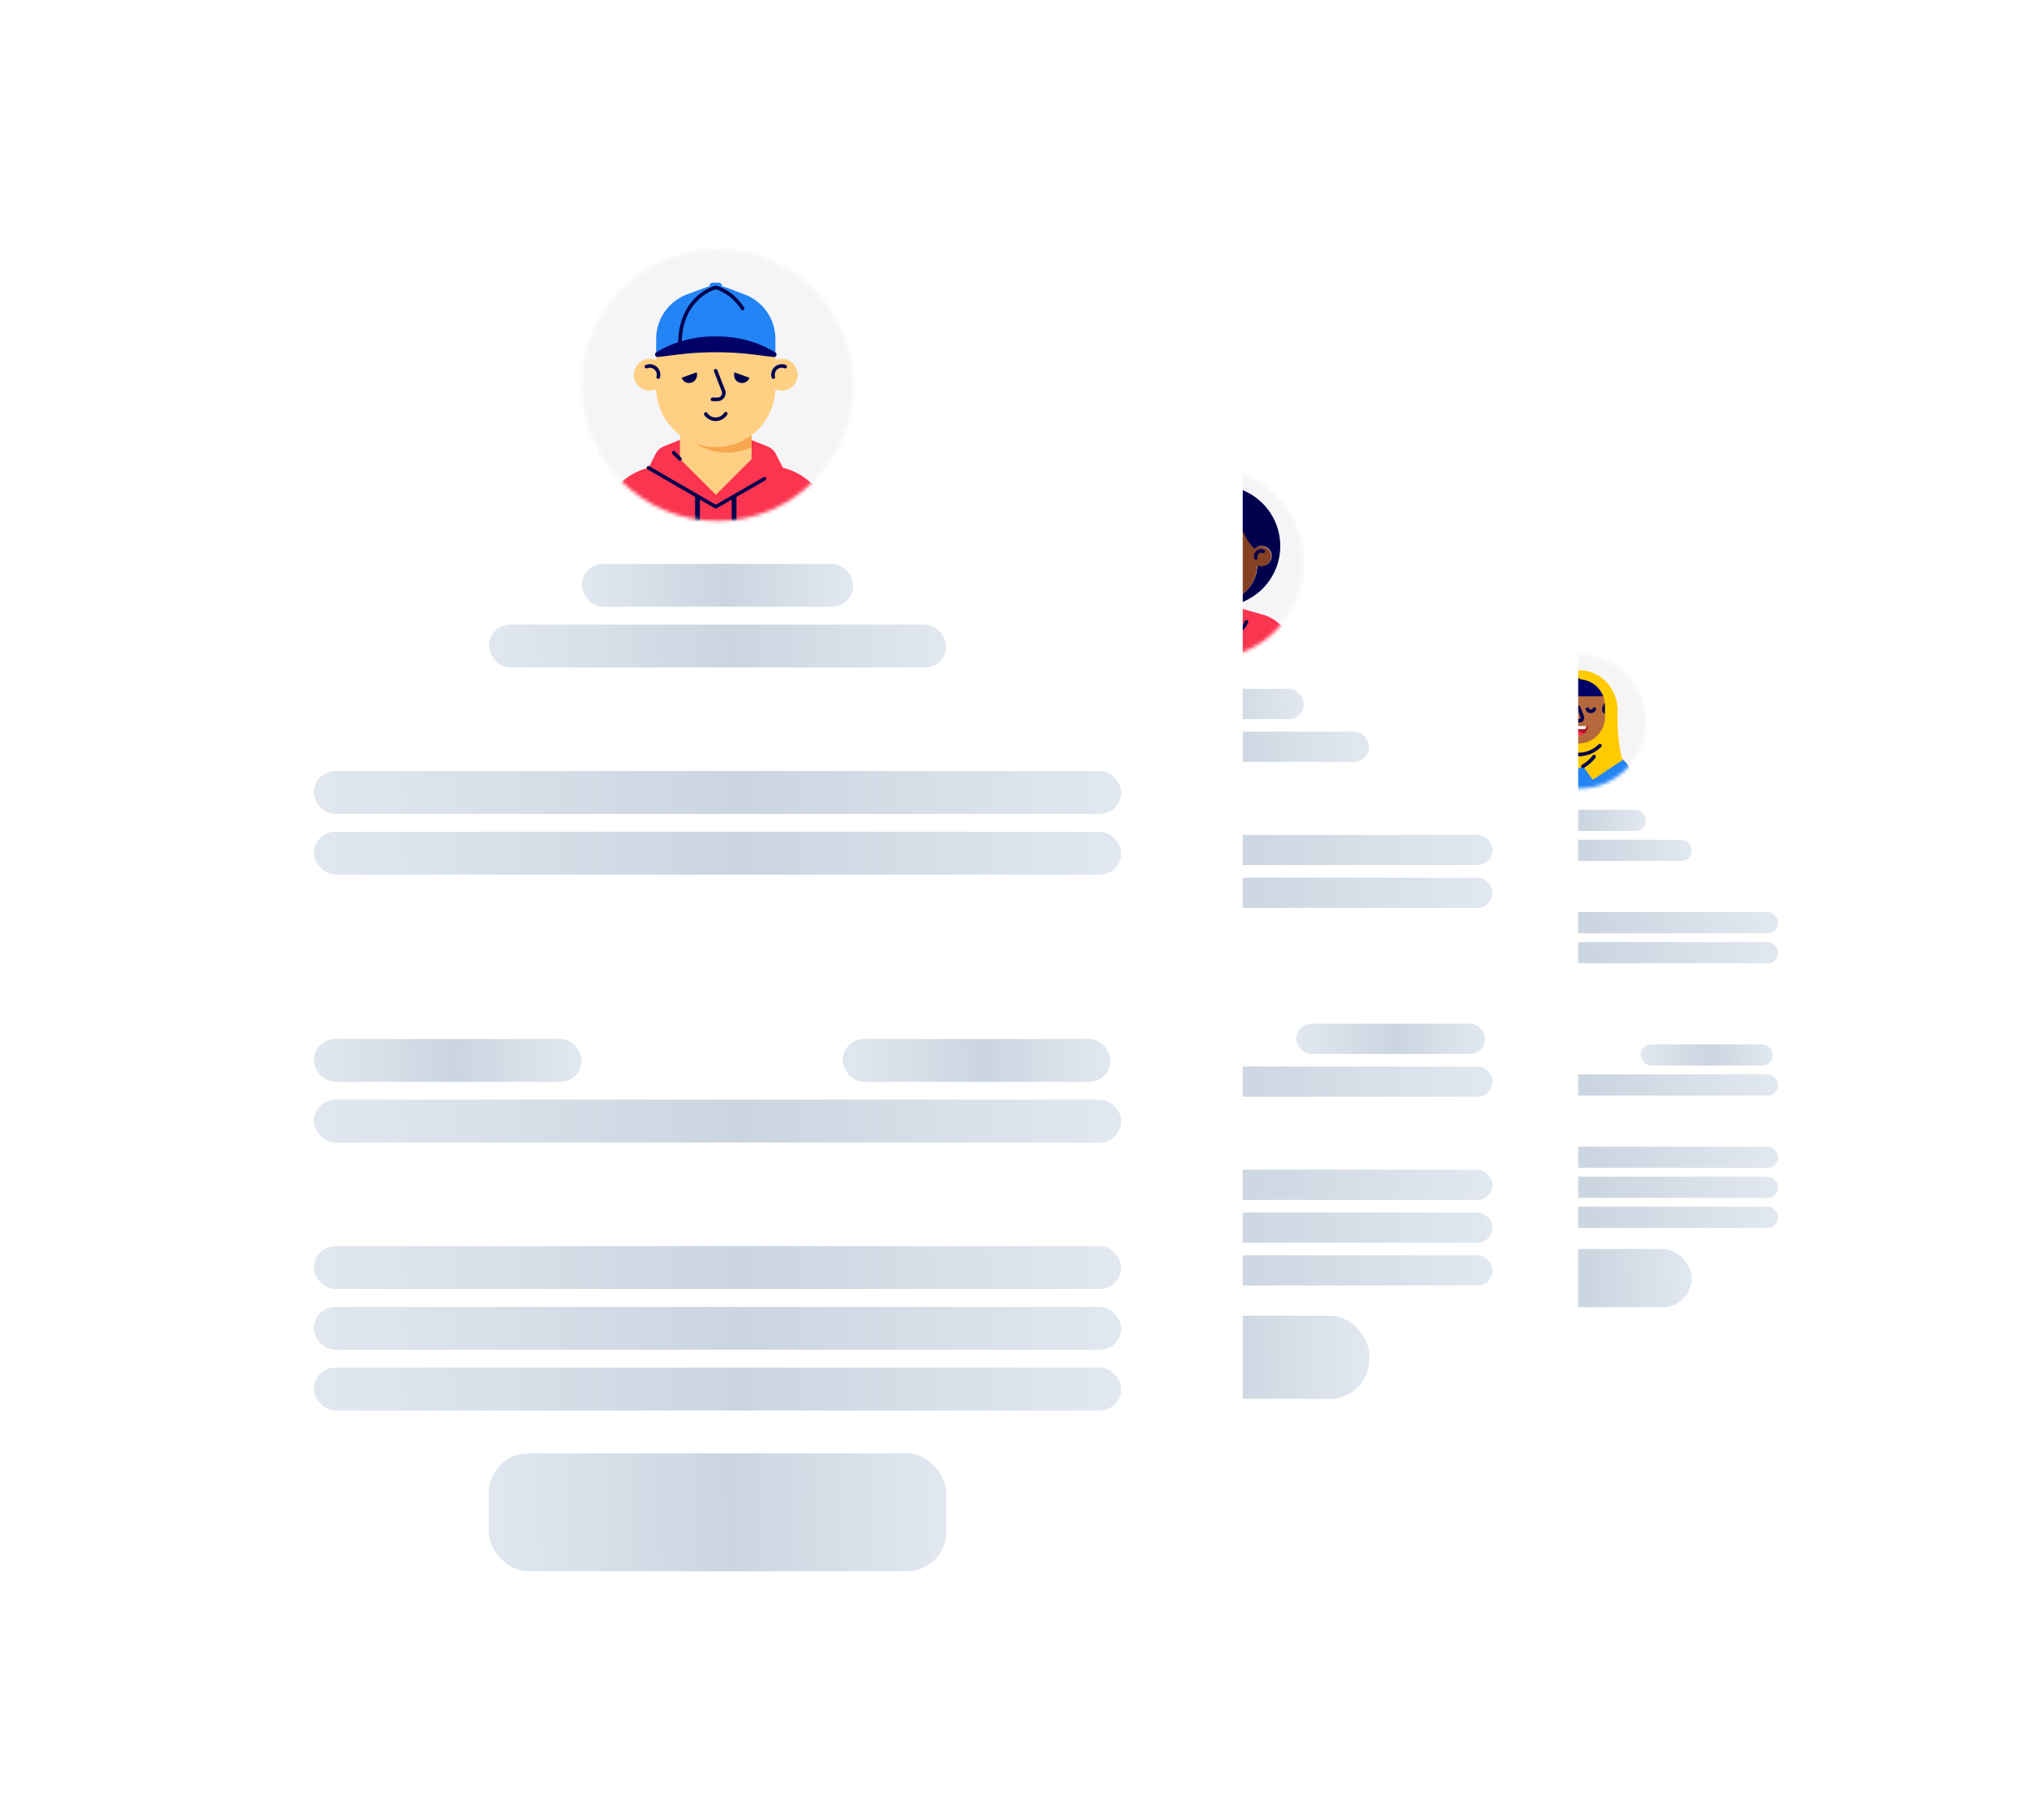 <svg width="569" height="511" fill="none" xmlns="http://www.w3.org/2000/svg"><g filter="url(#filter0_d)"><path fill="#fff" d="M350.91 155.352H497v199.573H350.91z"/><mask id="a" maskUnits="userSpaceOnUse" x="405" y="163" width="39" height="39"><circle cx="424.203" cy="182.588" r="18.818" fill="#C4C4C4"/></mask><g mask="url(#a)"><path fill="#fff" d="M401.918 160.303h44.075v44.075h-44.075z"/><path fill="#F5F5F8" d="M404.122 162.507h39.667v39.667h-39.667z"/><mask id="b" maskUnits="userSpaceOnUse" x="404" y="162" width="40" height="41"><path fill="#fff" d="M404.122 162.507h39.667v39.667h-39.667z"/></mask><g mask="url(#b)"><path fill-rule="evenodd" clip-rule="evenodd" d="M437.984 194.878a8.466 8.466 0 0 0-4.682-3.339l-4.418-1.238v-3.175a7.925 7.925 0 0 0 3.17-6.109 2.117 2.117 0 1 0 .006-3.877v-.6a7.94 7.94 0 0 0-15.879 0v.6a2.117 2.117 0 1 0 .006 3.877 7.928 7.928 0 0 0 3.17 6.109v3.175l-4.418 1.238a8.466 8.466 0 0 0-4.682 3.339l-3.074 4.447v3.15h33.875v-3.15l-3.074-4.447z" fill="#B5683C"/><path fill-rule="evenodd" clip-rule="evenodd" d="M424.121 188.714a7.922 7.922 0 0 1-2.782-.503 7.89 7.89 0 0 0 4.264 1.244 7.909 7.909 0 0 0 3.282-.711v-1.618a7.905 7.905 0 0 1-4.764 1.588z" fill="#A3420B"/><path d="M416.457 179.389a1.164 1.164 0 0 0-1.576-1.382M431.784 179.389a1.164 1.164 0 0 1 1.576-1.382" stroke="#00004D" stroke-width="2" stroke-linecap="round" stroke-linejoin="round"/><path fill-rule="evenodd" clip-rule="evenodd" d="M426.767 183.845a2.646 2.646 0 0 1-5.293 0h5.293z" fill="#AE1328"/><path fill-rule="evenodd" clip-rule="evenodd" d="M425.602 186.038a2.11 2.11 0 0 0-1.481-.605c-.577 0-1.1.231-1.481.605.422.286.932.453 1.481.453.548 0 1.058-.167 1.481-.453z" fill="#FB344F"/><path fill-rule="evenodd" clip-rule="evenodd" d="M425.709 184.692h-3.176a.53.53 0 0 1-.53-.53v-.317h4.235v.317a.53.53 0 0 1-.529.53z" fill="#fff"/><path d="M428.549 179.08a1.058 1.058 0 0 1-1.941 0M421.563 179.08a1.06 1.06 0 0 1-1.941 0M424.104 178.551l1.033 2.657a.847.847 0 0 1-.789 1.154h-.667" stroke="#00004D" stroke-linecap="round" stroke-linejoin="round"/><path fill-rule="evenodd" clip-rule="evenodd" d="M441.058 199.325l-3.074-4.447a8.466 8.466 0 0 0-4.682-3.339l-4.418-1.238a4.763 4.763 0 1 1-9.527 0l-4.418 1.238a8.466 8.466 0 0 0-4.682 3.339l-3.074 4.447v3.15h33.875v-3.15z" fill="#2384F5"/><path fill-rule="evenodd" clip-rule="evenodd" d="M432.552 175.459H415.69l2.118-4.954h12.627l2.117 4.954z" fill="#006"/><path fill-rule="evenodd" clip-rule="evenodd" d="M431.531 181.303a7.41 7.41 0 1 1-14.82 0v-3.176a7.41 7.41 0 1 1 14.82 0v3.176zm3.493-2.223c0-4.798-3.817-10.903-10.903-10.903s-10.904 6.105-10.904 10.903c0 11.033-1.543 14.217-1.543 14.217l2.231 1.484a10.857 10.857 0 0 0 11.467.351l2.728 3.799 8.483-5.621s-1.559-2.22-1.559-14.23z" fill="#FFCA00"/><path d="M430.109 189.338a8.47 8.47 0 0 1-14.457-5.988v-3.988a8.469 8.469 0 0 1 8.469-8.468M425.372 195.132a10.819 10.819 0 0 0 3.108-2.715" stroke="#00004D" stroke-linecap="round" stroke-linejoin="round"/></g></g><rect x="405.385" y="207.349" width="37.637" height="5.943" rx="2.971" fill="url(#paint0_linear)"/><rect x="392.509" y="215.768" width="63.388" height="5.943" rx="2.971" fill="url(#paint1_linear)"/><rect x="368.244" y="236.072" width="111.92" height="5.943" rx="2.971" fill="url(#paint2_linear)"/><rect x="368.244" y="244.491" width="111.92" height="5.943" rx="2.971" fill="url(#paint3_linear)"/><rect x="368.244" y="301.936" width="111.92" height="5.943" rx="2.971" fill="url(#paint4_linear)"/><rect x="368.244" y="310.355" width="111.92" height="5.943" rx="2.971" fill="url(#paint5_linear)"/><rect x="368.244" y="318.774" width="111.92" height="5.943" rx="2.971" fill="url(#paint6_linear)"/><rect x="392.509" y="330.659" width="63.388" height="16.342" rx="8.171" fill="url(#paint7_linear)"/><rect x="368.244" y="281.632" width="111.92" height="5.943" rx="2.971" fill="url(#paint8_linear)"/><rect x="368.244" y="273.214" width="37.141" height="5.943" rx="2.971" fill="url(#paint9_linear)"/><rect x="441.536" y="273.214" width="37.141" height="5.943" rx="2.971" fill="url(#paint10_linear)"/></g><g filter="url(#filter1_d)"><path fill="#fff" d="M215.521 99.19h208.49v284.818h-208.49z"/><mask id="c" maskUnits="userSpaceOnUse" x="293" y="111" width="54" height="54"><circle cx="320.12" cy="138.061" r="26.856" fill="#C4C4C4"/></mask><g mask="url(#c)"><path fill="#fff" d="M288.316 106.258h62.9v62.9h-62.9z"/><path fill="#F5F5F8" d="M291.462 109.403h56.61v56.61h-56.61z"/><mask id="d" maskUnits="userSpaceOnUse" x="291" y="109" width="58" height="58"><path fill="#fff" d="M291.462 109.403h56.61v56.61h-56.61z"/></mask><g mask="url(#d)"><path fill-rule="evenodd" clip-rule="evenodd" d="M341.801 157.265a11.28 11.28 0 0 0-6.237-4.448l-5.886-1.649v-4.231a10.563 10.563 0 0 0 4.223-8.138 2.82 2.82 0 1 0 .008-5.165v-.8c0-5.842-4.736-10.577-10.578-10.577-5.841 0-10.577 4.735-10.577 10.577v.8a2.821 2.821 0 1 0 .008 5.165 10.563 10.563 0 0 0 4.223 8.138v4.231l-5.886 1.649a11.28 11.28 0 0 0-6.237 4.448l-4.095 5.924v4.197h45.129v-4.197l-4.095-5.924z" fill="#844123"/><path fill-rule="evenodd" clip-rule="evenodd" d="M323.331 149.052c-1.304 0-2.552-.237-3.706-.669a10.518 10.518 0 0 0 5.681 1.657c1.559 0 3.039-.341 4.372-.947v-2.156a10.53 10.53 0 0 1-6.347 2.115z" fill="#702A0F"/><path d="M313.122 136.63a1.551 1.551 0 0 0-2.1-1.841M333.541 136.63a1.551 1.551 0 0 1 2.1-1.841" stroke="#00004D" stroke-linecap="round" stroke-linejoin="round"/><path fill-rule="evenodd" clip-rule="evenodd" d="M324.711 144.545c0 .997-.618 1.806-1.379 1.806-.762 0-1.379-.809-1.379-1.806 0-.996.617-1.805 1.379-1.805.761 0 1.379.809 1.379 1.805zM329.499 136.799c0 .553-.539 1.002-1.203 1.002-.665 0-1.204-.449-1.204-1.002 0-.554.539-1.003 1.204-1.003.664 0 1.203.449 1.203 1.003zM319.571 136.799c0 .553-.539 1.002-1.203 1.002-.665 0-1.204-.449-1.204-1.002 0-.554.539-1.003 1.204-1.003.664 0 1.203.449 1.203 1.003z" fill="#00004D"/><path d="M323.382 135.896l1.504 4.546-2.106.268" stroke="#00004D" stroke-linecap="round" stroke-linejoin="round"/><path fill-rule="evenodd" clip-rule="evenodd" d="M323.332 116.329c-9.416 0-17.049 7.599-17.049 16.972 0 7.123 4.407 13.219 10.655 15.737v-2.159a10.577 10.577 0 0 1-4.254-8.161c-.35.153-.737.24-1.145.24a2.834 2.834 0 0 1-2.841-2.828 2.835 2.835 0 0 1 2.841-2.829c.152 0 .3.016.445.039.194.03.381.081.559.148l.078.029c.33.136.629.33.883.572a14.156 14.156 0 0 0 3.081-4.603 14.197 14.197 0 0 0 6.747 1.694c2.442 0 4.74-.614 6.747-1.694a14.153 14.153 0 0 0 3.08 4.603c.254-.242.553-.437.883-.572l.078-.029c.179-.067.365-.118.559-.148.146-.023.293-.039.445-.039a2.835 2.835 0 0 1 2.841 2.829 2.834 2.834 0 0 1-2.841 2.828c-.408 0-.795-.087-1.145-.24a10.574 10.574 0 0 1-4.254 8.161v2.159c6.248-2.518 10.656-8.614 10.656-15.737 0-9.373-7.634-16.972-17.049-16.972z" fill="#00004D"/><path fill-rule="evenodd" clip-rule="evenodd" d="M345.896 163.123l-4.095-6.018a11.29 11.29 0 0 0-6.237-4.52l-5.886-1.675c0 3.561-2.842 6.447-6.347 6.447-3.505 0-6.346-2.886-6.346-6.447l-5.886 1.675a11.29 11.29 0 0 0-6.237 4.52l-4.095 6.018v4.263h45.129v-4.263z" fill="#FB344F"/><path d="M330.915 154.584c-1.384 2.833-4.26 4.779-7.584 4.779-4.429 0-8.063-3.457-8.431-7.859" stroke="#00004D" stroke-linecap="round" stroke-linejoin="round"/></g></g><rect x="293.264" y="173.399" width="53.713" height="8.481" rx="4.24" fill="url(#paint11_linear)"/><rect x="274.889" y="185.413" width="90.463" height="8.481" rx="4.24" fill="url(#paint12_linear)"/><rect x="240.258" y="214.39" width="159.724" height="8.481" rx="4.24" fill="url(#paint13_linear)"/><rect x="240.258" y="226.404" width="159.724" height="8.481" rx="4.24" fill="url(#paint14_linear)"/><rect x="240.258" y="308.387" width="159.724" height="8.481" rx="4.24" fill="url(#paint15_linear)"/><rect x="240.258" y="320.401" width="159.724" height="8.481" rx="4.24" fill="url(#paint16_linear)"/><rect x="240.258" y="332.416" width="159.724" height="8.481" rx="4.24" fill="url(#paint17_linear)"/><rect x="274.889" y="349.378" width="90.463" height="23.323" rx="11" fill="url(#paint18_linear)"/><rect x="240.258" y="279.41" width="159.724" height="8.481" rx="4.24" fill="url(#paint19_linear)"/><rect x="240.258" y="267.396" width="53.006" height="8.481" rx="4.24" fill="url(#paint20_linear)"/><rect x="344.856" y="267.396" width="53.006" height="8.481" rx="4.24" fill="url(#paint21_linear)"/></g><g filter="url(#filter2_d)"><path fill="#fff" d="M34 33h295.85v404.161H34z"/><mask id="e" maskUnits="userSpaceOnUse" x="144" y="50" width="77" height="77"><circle cx="182.427" cy="88.158" r="38.109" fill="#C4C4C4"/></mask><g mask="url(#e)"><path fill="#fff" d="M137.297 43.029h89.256v89.256h-89.256z"/><path fill="#F5F5F8" d="M141.76 47.492h80.331v80.331H141.76z"/><mask id="f" maskUnits="userSpaceOnUse" x="141" y="47" width="82" height="81"><path fill="#fff" d="M141.76 47.492h80.331v80.331H141.76z"/></mask><g mask="url(#f)"><path fill-rule="evenodd" clip-rule="evenodd" d="M211.148 118.503a17.85 17.85 0 0 0-9.868-7.039l-9.314-2.609v-6.694a16.708 16.708 0 0 0 6.682-12.876 4.463 4.463 0 1 0 .013-8.172v-1.266c0-9.243-7.493-16.736-16.736-16.736s-16.735 7.493-16.735 16.736v1.266a4.463 4.463 0 1 0 .013 8.172 16.704 16.704 0 0 0 6.681 12.876v6.694l-9.313 2.609a17.848 17.848 0 0 0-9.869 7.039l-6.479 9.373v6.64h71.405v-6.64l-6.48-9.373z" fill="#FFCF83"/><path fill-rule="evenodd" clip-rule="evenodd" d="M181.925 105.508c-2.063 0-4.039-.376-5.864-1.059a16.633 16.633 0 0 0 8.988 2.621c2.468 0 4.809-.538 6.918-1.497v-3.412a16.665 16.665 0 0 1-10.042 3.347z" fill="#F7A74F"/><path d="M165.772 85.853a2.455 2.455 0 0 0-3.323-2.913M198.079 85.853a2.455 2.455 0 0 1 3.323-2.913M184.728 96.138a3.344 3.344 0 0 1-2.831 1.56 3.345 3.345 0 0 1-2.774-1.473" stroke="#00004D" stroke-linecap="round" stroke-linejoin="round"/><path fill-rule="evenodd" clip-rule="evenodd" d="M175.191 87.393a2.232 2.232 0 0 0 1.333-2.86l-4.193 1.526a2.231 2.231 0 0 0 2.86 1.334zM188.526 87.393a2.232 2.232 0 0 1-1.333-2.86l4.193 1.526a2.231 2.231 0 0 1-2.86 1.334z" fill="#00004D"/><path d="M181.89 84.087l2.178 5.6a1.785 1.785 0 0 1-1.664 2.433h-1.406" stroke="#00004D" stroke-linecap="round" stroke-linejoin="round"/><path fill-rule="evenodd" clip-rule="evenodd" d="M189.942 62.627l-4.904-1.824a8.92 8.92 0 0 0-1.327-.378v-.044c0-.57-.462-1.031-1.031-1.031h-1.509c-.569 0-1.031.462-1.031 1.03v.045a8.92 8.92 0 0 0-1.327.378l-4.904 1.824a13.389 13.389 0 0 0-8.719 12.548v3.78l16.736-2.232 16.735 2.231v-3.779a13.389 13.389 0 0 0-8.719-12.548z" fill="#2384F5"/><path d="M181.936 60.689s-10.082 2.469-10.082 16.026M181.937 60.689s4.533 1.11 7.52 5.93" stroke="#00004D" stroke-linecap="round" stroke-linejoin="round"/><path fill-rule="evenodd" clip-rule="evenodd" d="M165.199 78.949c2.466-1.523 5.159-2.653 8.002-3.418 2.842-.76 5.808-1.098 8.725-1.097 2.916 0 5.882.338 8.725 1.097 2.842.765 5.535 1.895 8.001 3.418a.688.688 0 0 1-.419 1.269h-.009c-1.43-.125-2.818-.324-4.191-.493-1.372-.176-2.723-.34-4.067-.465-2.683-.262-5.34-.363-8.04-.363-2.701 0-5.358.101-8.041.363-1.344.124-2.695.29-4.067.465-1.373.17-2.76.368-4.191.492h-.008a.686.686 0 0 1-.42-1.268z" fill="#006"/><path fill-rule="evenodd" clip-rule="evenodd" d="M217.628 127.875l-6.48-9.373a17.852 17.852 0 0 0-9.868-7.039l-.494-.138-1.996-3.874a4.46 4.46 0 0 0-2.305-2.098l-4.518-1.812v5.367l-.002.004-9.983 9.983-.057.001-10.041-10.041v-5.37l-4.518 1.813a4.458 4.458 0 0 0-2.306 2.098l-2.029 3.939-.46.128a17.858 17.858 0 0 0-9.869 7.039l-6.479 9.373v6.641h71.405v-6.641z" fill="#FB344F"/><path d="M163.031 111.335l18.894 10.936 13.677-7.875" stroke="#00004D" stroke-linecap="round" stroke-linejoin="round"/><path fill-rule="evenodd" clip-rule="evenodd" d="M176.793 131.197a.67.67 0 0 1-.669-.67V118.93l1.338.758v10.839a.67.67 0 0 1-.669.67zM187.058 126.511a.67.67 0 0 1-.67-.67v-6.14l1.339-.771v6.911c0 .37-.3.67-.669.67z" fill="#00004D"/><path d="M170.099 107.07l1.785 1.785" stroke="#00004D" stroke-linecap="round" stroke-linejoin="round"/></g></g><rect x="144.317" y="138.302" width="76.219" height="12.035" rx="6.017" fill="url(#paint22_linear)"/><rect x="118.242" y="155.351" width="128.369" height="12.035" rx="6.017" fill="url(#paint23_linear)"/><rect x="69.101" y="196.469" width="226.651" height="12.035" rx="6.017" fill="url(#paint24_linear)"/><rect x="69.101" y="213.518" width="226.651" height="12.035" rx="6.017" fill="url(#paint25_linear)"/><rect x="69.101" y="329.853" width="226.651" height="12.035" rx="6.017" fill="url(#paint26_linear)"/><rect x="69.101" y="346.902" width="226.651" height="12.035" rx="6.017" fill="url(#paint27_linear)"/><rect x="69.101" y="363.95" width="226.651" height="12.035" rx="6.017" fill="url(#paint28_linear)"/><rect x="118.242" y="388.02" width="128.369" height="33.095" rx="11" fill="url(#paint29_linear)"/><rect x="69.101" y="288.734" width="226.651" height="12.035" rx="6.017" fill="url(#paint30_linear)"/><rect x="69.101" y="271.686" width="75.216" height="12.035" rx="6.017" fill="url(#paint31_linear)"/><rect x="217.527" y="271.686" width="75.216" height="12.035" rx="6.017" fill="url(#paint32_linear)"/></g><defs><filter id="filter0_d" x="316.91" y="122.352" width="252.09" height="305.573" filterUnits="userSpaceOnUse" color-interpolation-filters="sRGB"><feFlood flood-opacity="0" result="BackgroundImageFix"/><feColorMatrix in="SourceAlpha" values="0 0 0 0 0 0 0 0 0 0 0 0 0 0 0 0 0 0 127 0"/><feOffset dx="19" dy="20"/><feGaussianBlur stdDeviation="26.5"/><feColorMatrix values="0 0 0 0 0 0 0 0 0 0 0 0 0 0 0 0 0 0 0.25 0"/><feBlend in2="BackgroundImageFix" result="effect1_dropShadow"/><feBlend in="SourceGraphic" in2="effect1_dropShadow" result="shape"/></filter><filter id="filter1_d" x="181.521" y="66.19" width="314.49" height="390.818" filterUnits="userSpaceOnUse" color-interpolation-filters="sRGB"><feFlood flood-opacity="0" result="BackgroundImageFix"/><feColorMatrix in="SourceAlpha" values="0 0 0 0 0 0 0 0 0 0 0 0 0 0 0 0 0 0 127 0"/><feOffset dx="19" dy="20"/><feGaussianBlur stdDeviation="26.5"/><feColorMatrix values="0 0 0 0 0 0 0 0 0 0 0 0 0 0 0 0 0 0 0.25 0"/><feBlend in2="BackgroundImageFix" result="effect1_dropShadow"/><feBlend in="SourceGraphic" in2="effect1_dropShadow" result="shape"/></filter><filter id="filter2_d" x="0" y="0" width="401.85" height="510.161" filterUnits="userSpaceOnUse" color-interpolation-filters="sRGB"><feFlood flood-opacity="0" result="BackgroundImageFix"/><feColorMatrix in="SourceAlpha" values="0 0 0 0 0 0 0 0 0 0 0 0 0 0 0 0 0 0 127 0"/><feOffset dx="19" dy="20"/><feGaussianBlur stdDeviation="26.5"/><feColorMatrix values="0 0 0 0 0 0 0 0 0 0 0 0 0 0 0 0 0 0 0.25 0"/><feBlend in2="BackgroundImageFix" result="effect1_dropShadow"/><feBlend in="SourceGraphic" in2="effect1_dropShadow" result="shape"/></filter><linearGradient id="paint0_linear" x1="404.82" y1="210.845" x2="443.02" y2="210.237" gradientUnits="userSpaceOnUse"><stop stop-color="#E2E8F0"/><stop offset=".536" stop-color="#CBD5E0"/><stop offset="1" stop-color="#E2E8F0"/></linearGradient><linearGradient id="paint1_linear" x1="391.558" y1="219.264" x2="455.865" y2="217.54" gradientUnits="userSpaceOnUse"><stop stop-color="#E2E8F0"/><stop offset=".536" stop-color="#CBD5E0"/><stop offset="1" stop-color="#E2E8F0"/></linearGradient><linearGradient id="paint2_linear" x1="366.565" y1="239.568" x2="479.934" y2="234.204" gradientUnits="userSpaceOnUse"><stop stop-color="#E2E8F0"/><stop offset=".536" stop-color="#CBD5E0"/><stop offset="1" stop-color="#E2E8F0"/></linearGradient><linearGradient id="paint3_linear" x1="366.565" y1="247.986" x2="479.934" y2="242.622" gradientUnits="userSpaceOnUse"><stop stop-color="#E2E8F0"/><stop offset=".536" stop-color="#CBD5E0"/><stop offset="1" stop-color="#E2E8F0"/></linearGradient><linearGradient id="paint4_linear" x1="366.565" y1="305.432" x2="479.934" y2="300.068" gradientUnits="userSpaceOnUse"><stop stop-color="#E2E8F0"/><stop offset=".536" stop-color="#CBD5E0"/><stop offset="1" stop-color="#E2E8F0"/></linearGradient><linearGradient id="paint5_linear" x1="366.565" y1="313.851" x2="479.934" y2="308.487" gradientUnits="userSpaceOnUse"><stop stop-color="#E2E8F0"/><stop offset=".536" stop-color="#CBD5E0"/><stop offset="1" stop-color="#E2E8F0"/></linearGradient><linearGradient id="paint6_linear" x1="366.565" y1="322.269" x2="479.934" y2="316.905" gradientUnits="userSpaceOnUse"><stop stop-color="#E2E8F0"/><stop offset=".536" stop-color="#CBD5E0"/><stop offset="1" stop-color="#E2E8F0"/></linearGradient><linearGradient id="paint7_linear" x1="391.558" y1="340.272" x2="455.905" y2="339.645" gradientUnits="userSpaceOnUse"><stop stop-color="#E2E8F0"/><stop offset=".536" stop-color="#CBD5E0"/><stop offset="1" stop-color="#E2E8F0"/></linearGradient><linearGradient id="paint8_linear" x1="366.565" y1="285.128" x2="479.934" y2="279.764" gradientUnits="userSpaceOnUse"><stop stop-color="#E2E8F0"/><stop offset=".536" stop-color="#CBD5E0"/><stop offset="1" stop-color="#E2E8F0"/></linearGradient><linearGradient id="paint9_linear" x1="367.687" y1="276.709" x2="405.384" y2="276.117" gradientUnits="userSpaceOnUse"><stop stop-color="#E2E8F0"/><stop offset=".536" stop-color="#CBD5E0"/><stop offset="1" stop-color="#E2E8F0"/></linearGradient><linearGradient id="paint10_linear" x1="440.979" y1="276.709" x2="478.677" y2="276.117" gradientUnits="userSpaceOnUse"><stop stop-color="#E2E8F0"/><stop offset=".536" stop-color="#CBD5E0"/><stop offset="1" stop-color="#E2E8F0"/></linearGradient><linearGradient id="paint11_linear" x1="292.458" y1="178.387" x2="346.974" y2="177.52" gradientUnits="userSpaceOnUse"><stop stop-color="#E2E8F0"/><stop offset=".536" stop-color="#CBD5E0"/><stop offset="1" stop-color="#E2E8F0"/></linearGradient><linearGradient id="paint12_linear" x1="273.532" y1="190.402" x2="365.306" y2="187.943" gradientUnits="userSpaceOnUse"><stop stop-color="#E2E8F0"/><stop offset=".536" stop-color="#CBD5E0"/><stop offset="1" stop-color="#E2E8F0"/></linearGradient><linearGradient id="paint13_linear" x1="237.862" y1="219.379" x2="399.655" y2="211.723" gradientUnits="userSpaceOnUse"><stop stop-color="#E2E8F0"/><stop offset=".536" stop-color="#CBD5E0"/><stop offset="1" stop-color="#E2E8F0"/></linearGradient><linearGradient id="paint14_linear" x1="237.862" y1="231.393" x2="399.655" y2="223.738" gradientUnits="userSpaceOnUse"><stop stop-color="#E2E8F0"/><stop offset=".536" stop-color="#CBD5E0"/><stop offset="1" stop-color="#E2E8F0"/></linearGradient><linearGradient id="paint15_linear" x1="237.862" y1="313.376" x2="399.655" y2="305.72" gradientUnits="userSpaceOnUse"><stop stop-color="#E2E8F0"/><stop offset=".536" stop-color="#CBD5E0"/><stop offset="1" stop-color="#E2E8F0"/></linearGradient><linearGradient id="paint16_linear" x1="237.862" y1="325.39" x2="399.655" y2="317.735" gradientUnits="userSpaceOnUse"><stop stop-color="#E2E8F0"/><stop offset=".536" stop-color="#CBD5E0"/><stop offset="1" stop-color="#E2E8F0"/></linearGradient><linearGradient id="paint17_linear" x1="237.862" y1="337.405" x2="399.655" y2="329.75" gradientUnits="userSpaceOnUse"><stop stop-color="#E2E8F0"/><stop offset=".536" stop-color="#CBD5E0"/><stop offset="1" stop-color="#E2E8F0"/></linearGradient><linearGradient id="paint18_linear" x1="273.532" y1="363.097" x2="365.363" y2="362.202" gradientUnits="userSpaceOnUse"><stop stop-color="#E2E8F0"/><stop offset=".536" stop-color="#CBD5E0"/><stop offset="1" stop-color="#E2E8F0"/></linearGradient><linearGradient id="paint19_linear" x1="237.862" y1="284.399" x2="399.655" y2="276.744" gradientUnits="userSpaceOnUse"><stop stop-color="#E2E8F0"/><stop offset=".536" stop-color="#CBD5E0"/><stop offset="1" stop-color="#E2E8F0"/></linearGradient><linearGradient id="paint20_linear" x1="239.463" y1="272.385" x2="293.262" y2="271.54" gradientUnits="userSpaceOnUse"><stop stop-color="#E2E8F0"/><stop offset=".536" stop-color="#CBD5E0"/><stop offset="1" stop-color="#E2E8F0"/></linearGradient><linearGradient id="paint21_linear" x1="344.061" y1="272.385" x2="397.86" y2="271.54" gradientUnits="userSpaceOnUse"><stop stop-color="#E2E8F0"/><stop offset=".536" stop-color="#CBD5E0"/><stop offset="1" stop-color="#E2E8F0"/></linearGradient><linearGradient id="paint22_linear" x1="143.174" y1="145.381" x2="220.534" y2="144.151" gradientUnits="userSpaceOnUse"><stop stop-color="#E2E8F0"/><stop offset=".536" stop-color="#CBD5E0"/><stop offset="1" stop-color="#E2E8F0"/></linearGradient><linearGradient id="paint23_linear" x1="116.317" y1="162.43" x2="246.546" y2="158.941" gradientUnits="userSpaceOnUse"><stop stop-color="#E2E8F0"/><stop offset=".536" stop-color="#CBD5E0"/><stop offset="1" stop-color="#E2E8F0"/></linearGradient><linearGradient id="paint24_linear" x1="65.701" y1="203.549" x2="295.288" y2="192.686" gradientUnits="userSpaceOnUse"><stop stop-color="#E2E8F0"/><stop offset=".536" stop-color="#CBD5E0"/><stop offset="1" stop-color="#E2E8F0"/></linearGradient><linearGradient id="paint25_linear" x1="65.701" y1="220.597" x2="295.288" y2="209.734" gradientUnits="userSpaceOnUse"><stop stop-color="#E2E8F0"/><stop offset=".536" stop-color="#CBD5E0"/><stop offset="1" stop-color="#E2E8F0"/></linearGradient><linearGradient id="paint26_linear" x1="65.701" y1="336.932" x2="295.288" y2="326.069" gradientUnits="userSpaceOnUse"><stop stop-color="#E2E8F0"/><stop offset=".536" stop-color="#CBD5E0"/><stop offset="1" stop-color="#E2E8F0"/></linearGradient><linearGradient id="paint27_linear" x1="65.701" y1="353.981" x2="295.288" y2="343.118" gradientUnits="userSpaceOnUse"><stop stop-color="#E2E8F0"/><stop offset=".536" stop-color="#CBD5E0"/><stop offset="1" stop-color="#E2E8F0"/></linearGradient><linearGradient id="paint28_linear" x1="65.701" y1="371.03" x2="295.288" y2="360.167" gradientUnits="userSpaceOnUse"><stop stop-color="#E2E8F0"/><stop offset=".536" stop-color="#CBD5E0"/><stop offset="1" stop-color="#E2E8F0"/></linearGradient><linearGradient id="paint29_linear" x1="116.317" y1="407.487" x2="246.627" y2="406.218" gradientUnits="userSpaceOnUse"><stop stop-color="#E2E8F0"/><stop offset=".536" stop-color="#CBD5E0"/><stop offset="1" stop-color="#E2E8F0"/></linearGradient><linearGradient id="paint30_linear" x1="65.701" y1="295.814" x2="295.288" y2="284.951" gradientUnits="userSpaceOnUse"><stop stop-color="#E2E8F0"/><stop offset=".536" stop-color="#CBD5E0"/><stop offset="1" stop-color="#E2E8F0"/></linearGradient><linearGradient id="paint31_linear" x1="67.973" y1="278.765" x2="144.315" y2="277.566" gradientUnits="userSpaceOnUse"><stop stop-color="#E2E8F0"/><stop offset=".536" stop-color="#CBD5E0"/><stop offset="1" stop-color="#E2E8F0"/></linearGradient><linearGradient id="paint32_linear" x1="216.399" y1="278.765" x2="292.741" y2="277.566" gradientUnits="userSpaceOnUse"><stop stop-color="#E2E8F0"/><stop offset=".536" stop-color="#CBD5E0"/><stop offset="1" stop-color="#E2E8F0"/></linearGradient></defs></svg>